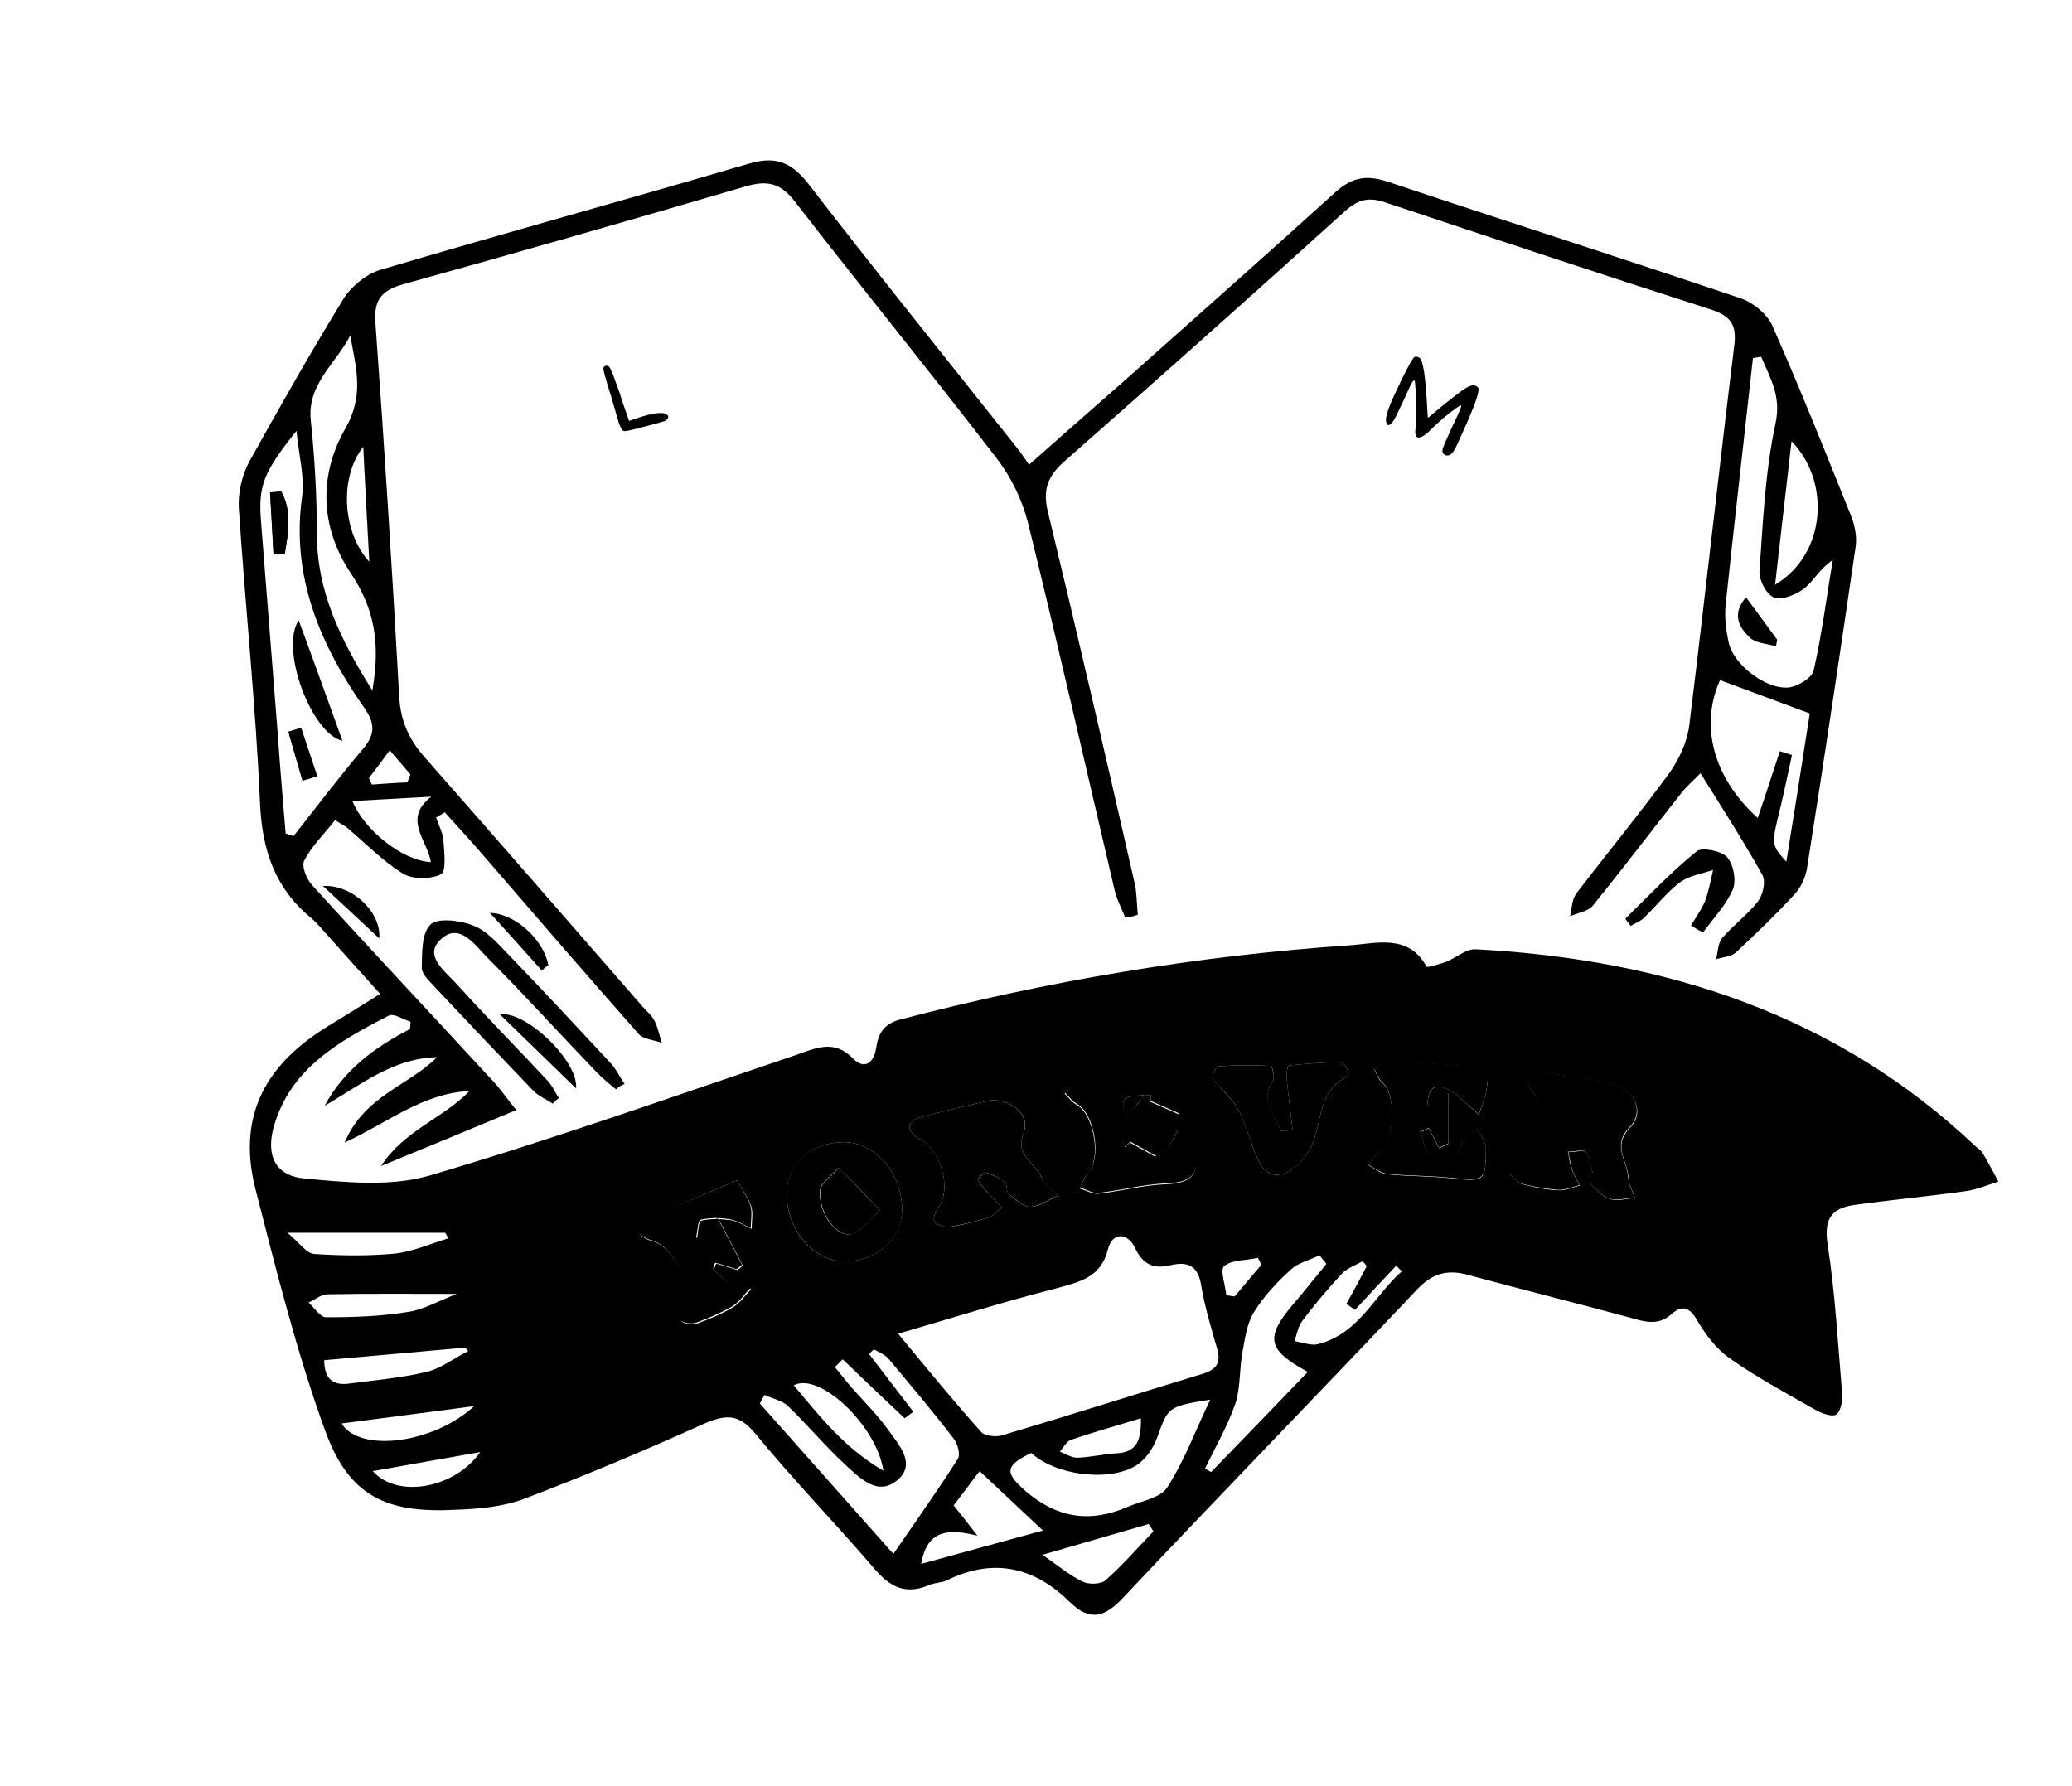 <?xml version="1.0" encoding="utf-8"?>
<!-- Generator: Adobe Illustrator 26.3.1, SVG Export Plug-In . SVG Version: 6.00 Build 0)  -->
<svg version="1.1" id="Layer_1" xmlns="http://www.w3.org/2000/svg" xmlns:xlink="http://www.w3.org/1999/xlink" x="0px" y="0px"
	 viewBox="0 0 478 412" style="enable-background:new 0 0 478 412;" xml:space="preserve">
<g id="efLk3U.tif">
	<g>
		<g>
			<path d="M259.6,211.7c-0.9-2.2-2-4.3-2.5-6.5c-6.6-28.1-13-56.4-19.9-84.4c-1.3-5.3-3.9-10.7-7.3-15.1
				c-15.3-19.9-31.2-39.4-46.6-59.3c-3.2-4.1-6.2-4.9-11.3-3.4c-26.2,7.7-52.4,15.2-78.7,22.5c-5.2,1.4-7.1,3.6-6.7,8.9
				c2.1,28.8,3.9,57.6,5.5,86.4c0.3,5.3,2.1,9.6,5.7,13.7c16.9,19.2,33.7,38.5,50.5,57.8c0.9,1,2.1,2,2.7,3.2
				c0.8,1.6,1.1,3.4,1.7,5.1c-1.8-0.7-4.3-0.8-5.4-2.1c-12.4-14-24.5-28.1-36.7-42.2c-2.6-3-5.3-5.9-8-8.9c-0.7,0.4-1.3,0.8-2,1.2
				c0.6,1.8,1.6,3.6,1.7,5.4c0.2,2.7,0.7,7.1-0.6,7.7c-2.3,1.2-6.6,1.2-8.8-0.2c-4.7-2.9-8.6-7-12.9-10.6c-0.6-0.5-1.3-0.8-2.7-1.7
				c-2.5,3.2-5.4,6-7.1,9.3c-0.7,1.3,0.5,4.3,1.8,5.7c13.9,15.3,28,30.3,42,45.5c1.8,2,3.3,4.2,5.1,6.4c-10.3,4.3-20,8.3-31.2,12.9
				c5.4-8.3,14.5-11.1,20.4-17.3c-10.7,0.5-18.5,7.1-28.8,11.9c4.6-10.9,14.8-13.1,21.3-19.7c-10.1,0.2-17.6,6.4-25.9,11.2
				c4.4-8.2,11.5-13.5,19.7-17.7c0-0.6,0.1-1.1,0.1-1.7c-1.7-0.5-3.9-2-5-1.4C78,240.3,67,246.6,63.2,259.8
				c-1.9,6.7,0.2,11.5,7.2,12.1c9.5,0.9,19.9,1.9,28.7-0.7c28.5-8.4,56.4-18.3,84.5-27.8c4.6-1.6,8.8-3.7,13.2,0.8
				c2.6,2.7,4.8,1,5.3-2.3c0.5-3.4,1.7-5.7,5.6-6.7c34-8.9,68.4-14.7,103.5-17.1c6.2-0.4,13.7-2.8,17.9,4.9c0.2,0.3,3-0.6,4.5-1.1
				c2.3-0.9,4.6-3,6.8-2.9c43.9,2.3,83.4,15.2,115.4,45.5c0.6,0.5,1.3,1,1.7,1.7c1.2,2.1,2.4,4.2,3.5,6.4c-2.5,0.8-4.9,1.8-7.5,2.2
				c-8.6,1.2-17.2,2-25.8,3.2c-5.4,0.8-6.9,3.4-6.1,9c1.8,11.5,2.4,23.2,3.4,34.9c0.1,1.5-0.5,4-1.5,4.5c-1.1,0.5-3.4-0.4-4.8-1.2
				c-6.6-3.8-13.4-7.4-19.6-11.8c-3.2-2.2-5.7-5.6-7.7-9c-1.7-3-3.6-3.2-5.7-1.3c-3.1,2.8-6.1,1.9-9.6,0.9
				c-12.5-3.4-25-6.5-37.5-9.9c-4.8-1.3-8.2-0.3-11.7,3.4c-22.5,23.8-45.4,47.3-67.8,71.1c-4.3,4.6-7.7,5.5-12.3,1
				c-8.2-8.1-17.6-10.3-28.4-5c-1.2,0.6-2.8,0.5-4.1,1.1c-5.4,2.3-9,0.4-12.5-3.7c-9-10.5-18.7-20.5-27.5-31.2
				c-3.9-4.8-7-4.5-12.2-2.2c-13.5,6.1-27.3,11.9-41.2,17.2c-4.8,1.8-10.3,2.3-15.5,2.5c-16.3,0.9-24.8-3.1-30.3-18
				c-6.6-18.1-11.3-37-16.1-55.7c-4.2-16.2,1.4-28.3,16.1-37.5c3.9-2.4,7.8-4.8,12.6-7.8c-4.3-4.8-8.3-9.2-12.2-13.6
				c-1.2-1.3-2.3-2.7-3.7-3.9c-8.4-6.9-11.3-15.7-11.8-26.3c-1-22.8-3.4-45.5-4.9-68.3c-0.2-3.5,0.7-7.4,2.3-10.5
				C64.4,94.1,71.6,81.4,79.2,69c1.8-2.9,5.2-5.7,8.4-6.7c28.3-8.4,56.8-16.2,85-24.5c6.3-1.9,9.9-0.4,13.8,4.5
				c15.8,20.5,32.1,40.7,48.2,61c0.9,1.1,1.6,2.2,2.8,3.9c7.7-6.8,14.7-13,21.7-19.1c16.4-14.6,32.8-29.1,49-43.8
				c3.8-3.4,7.1-4,12-2.4c27.2,9.1,54.5,17.8,81.7,27c2.8,1,6,3.7,7.1,6.3c6.4,14.5,12.3,29.3,18.2,44c0.8,2.1,1.3,4.6,1,6.8
				c-3.6,24.7-7.3,49.4-11.2,74.1c-0.3,2.2-1.4,4.6-2.9,6.2c-4.3,4.7-8.9,9.1-13.5,13.4c-1.1,1-3,1.1-4.6,1.6
				c0.4-1.6,0.4-3.7,1.4-4.9c2.6-3,5.9-5.4,8.3-8.5c1.1-1.5,1.8-4.5,1-6c-4.3-7.7-9.1-15.2-14.3-23.5c-1.9,1.9-3.5,3.3-4.7,4.9
				c-6.7,8.5-13.3,17.2-20.2,25.7c-1.1,1.3-3.5,1.6-5.2,2.4c0.4-1.7,0.4-3.8,1.4-5.2c7.1-9.3,14.5-18.3,21.4-27.7
				c2.3-3.2,4.2-7.2,4.7-11.1c3.6-29.2,6.8-58.5,10.4-87.8c0.6-4.9-1-6.8-5.7-8.3c-25-8-49.9-16.3-74.8-24.6
				c-3.8-1.3-6.2-0.7-9.2,1.9c-21.4,19.4-43,38.6-64.7,57.7c-3.9,3.4-5.2,6.5-4,11.6c6.9,28.5,13.5,57.1,20,85.6
				c0.6,2.4,0.5,5,0.8,7.5C261.6,211.4,260.6,211.6,259.6,211.7z M207.2,307.7c7.2,8.7,13,15.8,19.2,22.7c0.8,0.9,3.5,1.2,4.9,0.7
				c15.5-4.6,30.8-9.5,46.3-14.2c3.1-1,4.1-2.6,3.2-5.7c-1.4-4.9-2.9-9.8-3.7-14.7c-0.7-4.4-3-5.6-7.1-4.6c-3.8,0.9-6.3-0.1-8.1-3.9
				c-1.8-3.8-5.3-3.7-6.3,0.2c-1.6,6.5-6.4,7.5-11.8,9C232,300.2,220.5,303.8,207.2,307.7z M65.9,192.3c0.6,0.2,1.2,0.4,1.8,0.6
				c5.3-6.7,10.5-13.6,16.1-20.2c2.8-3.3,2.7-5.9,0.3-9.3c-10.3-14.7-17-30.5-14.4-48.9c0.6-4.4-0.7-9.1-1.3-15.1
				c-7.7,9.6-8.8,12.7-8.2,20.7c1.3,16.5,2.6,33,3.9,49.5C64.6,177.2,65.3,184.8,65.9,192.3z M406.3,82.3c-0.6,0.1-1.3,0.2-1.9,0.3
				c-2.1,19-4.3,38-6.3,56.9c-0.3,2.9,0.1,5.9,0.7,8.7c1,5,8.5,10.9,13.8,10.4c2.1-0.2,5.4-2.2,5.8-3.9c1.9-8.4,3-17,4.4-25.5
				c-3,2-4.3,4.7-6.5,6.5c-1.8,1.4-5.1,2.8-6.9,2.2c-1.8-0.6-3.6-4-3.5-6c0.8-11.4,1.3-23,3.7-34.2C411,91.2,408.3,87.2,406.3,82.3z
				 M206.1,358.5c5.5-8,10.4-14.9,14.9-22c0.6-1-0.1-3.5-1-4.6c-4.8-6.3-9.9-12.3-15-18.4c-0.8-1-2.2-1.5-3.4-2.2
				c-0.4,0.4-0.8,0.7-1.1,1.1c3.4,4.4,6.8,8.9,10.2,13.3c-0.7,0.5-1.3,1-2,1.5c-4.8-4.5-9.5-9-14.3-13.6c-0.6,0.6-1.2,1.2-1.8,1.8
				c1.2,1.4,2.3,2.9,3.5,4.3c3,3.4,6.3,6.7,8.9,10.3c2.4,3.4,6.4,7.7,2.1,11.4c-4.6,4-8.8-0.5-12-3.4c-4.7-4.3-8.7-9.2-13.3-13.6
				c-1.3-1.3-3.6-1.7-5.4-2.6c-0.4,0.7-0.8,1.3-1.1,2C185.3,335.1,195.4,346.4,206.1,358.5z M367.4,270.4c-0.2,0.1-0.4,0.1-0.6,0.2
				c-0.1,0.8-0.5,1.9-0.1,2.3c1.4,1.4,2.9,3.1,4.7,3.7c1.7,0.6,3.8-0.1,5.8-0.2c-0.5-1.6-1.5-3.1-1.5-4.7c-0.2-3.8-3.8-7.3,0.3-11.5
				c3.6-3.6,1.2-8.8-4.4-10.2c-5.1-1.2-10.4-1.9-15.6-2.5c-1.1-0.1-2.9,0.6-3.4,1.5c-0.4,0.7,0.5,2.4,1.3,3.3
				c3.3,3.7,1.3,13.5-3.1,15.8c-1.1,0.5-1.7,1.8-2.6,2.7c1,0.8,1.9,2.1,3,2.4c2.7,0.7,5.5,1.3,8.4,1.4c1.6,0.1,3.2-0.7,4.9-1.1
				c-0.6-1.2-1.4-2.4-1.8-3.7c-0.4-1.3-0.6-2.7-0.9-4c1.5,0,3.5-0.6,4.2,0.1C366.9,266.9,367,268.8,367.4,270.4z M228.6,253.8
				c-5.5,1.3-11.2,2.6-16.8,4.1c-0.9,0.2-2.2,1.8-2,2.4c0.3,1,1.4,2.1,2.5,2.6c4.8,2.2,7.3,11.4,4.2,15.6c-0.7,0.9-1.4,2.8-0.9,3.4
				c0.6,0.8,2.4,1.3,3.6,1.1c3-0.4,5.9-1.2,8.8-2.1c1.2-0.4,2.1-1.5,3.2-2.3c-1-1-1.9-2-2.9-3c-0.9-1.1-2-2.1-2.7-3.3
				c-0.1-0.2,1.4-1.9,1.8-1.8c1.6,0.5,3.2,1.2,4.4,2.2c0.6,0.5,0.3,2.1,0.9,2.7c1.5,1.3,3.3,3,5,3c2.1,0,4.3-1.6,6.4-2.6
				c-1.3-1.3-3.2-2.4-3.7-3.9c-1.2-3.5-6.4-5.1-4.3-10.4C237.8,257.4,233.8,253.7,228.6,253.8z M335.7,252.3
				c1.8,1.6,3.7,3.3,5.5,4.9c0.7-2.5,1.9-5,1.9-7.4c0-1.2-2-3.4-3.3-3.6c-6.4-0.7-12.9-1-19.4-1.2c-1.1,0-2.3,1.1-3.4,1.7
				c0.6,1.1,1,2.4,1.9,3.1c3.3,2.9,3,13.4-0.6,15.9c-1.1,0.8-1.8,2-2.7,3.1c1.5,0.7,2.9,2,4.4,2.1c4.8,0.5,9.7,0.4,14.5,0.9
				c8.1,0.8,8.2,1,8.3-6.9c0-1.6-1.4-3.2-2.1-4.7c-1.2,1.2-3.1,2.2-3.5,3.6c-1.4,4.4-4.8,3.3-7.4,2.4c-1.2-0.4-1.4-3.3-2.1-5
				c0.6-0.3,1.3-0.6,1.9-0.9c0.8,1.5,1.6,3.1,2.4,4.6c0.7-0.3,1.4-0.7,2.1-1c0-3.7,0-7.4,0-11.7c-1.8,1.1-3.3,2-4.8,2.9
				C329.4,248.8,333.3,250.7,335.7,252.3z M265.5,252.6c0,0.5,0,1.1-0.1,1.6c2.2,1,4.4,1.9,6.6,2.9c0-2.8,0.3-5.6-0.3-8.3
				c-0.2-0.9-2.8-2.1-4.1-1.9c-6.2,0.7-12.4,1.6-18.6,2.8c-1.3,0.2-2.3,1.7-3.4,2.6c0.9,0.9,1.7,2,2.8,2.6c4,2.2,5.7,12.5,2.6,15.7
				c-0.9,0.9-1.3,2.4-1.9,3.6c1.4,0.4,2.9,1.3,4.3,1.2c5.2-0.6,10.4-2,15.6-2.2c6-0.2,8.1-2.5,6.1-7.9c-0.6-1.7-2.2-3.1-3.3-4.7
				c-0.9,1.4-1.5,3.2-2.7,4.3c-1.8,1.6-3.8,3.2-6.1,3.8c-0.8,0.2-2.4-2.5-3.7-3.9c0.5-0.4,0.9-0.8,1.4-1.2c1.5,0.8,3,1.7,6.3,3.5
				c-1-5.4-1.8-9.2-2.8-14.5c-1.9,2.2-2.4,2.7-2.8,3.3c-0.5,0.6-1.1,1.3-1.9,2.2C258.6,252.9,258.6,252.9,265.5,252.6z M417.5,164.6
				c-7.8-2.9-14.2-5.3-20.7-7.7c-4.7,10.5-1.6,22.5,8.7,31.8c1.8-5.2,3.4-10.3,5.1-15.4c0.9,0.3,1.9,0.6,2.8,0.9
				c-0.9,4.1-1.7,8.1-2.7,12.2c-2.1,8.5-2.1,8.5,1.4,12.4C414.1,186.4,415.9,175,417.5,164.6z M85.9,159.3c2-11.5,0.2-19.3-5-27.1
				c-7.2-10.8-7.3-22.8-1.2-33.4c4.4-7.7,2.4-14.1,1.1-21.4c-3.3,6.5-10,11.2-9.1,19.6c0.9,8.7,1.4,17.4,1.4,26.1
				C73.1,136.2,78.3,147.2,85.9,159.3z M237.9,335.2c-6.2,3-6.1,4.6-1.3,8.8c7.2,6.2,14.8,7.4,23.4,3.7c3.2-1.4,7.8-2.1,9.3-4.6
				c3.9-6,6.4-12.9,9.9-20.2c-9.9,1.6-9.7,1.7-12.3,8.9c-0.9,2.4-2.7,5-4.8,6.3C255.7,342,243.4,340.3,237.9,335.2z M170,272.3
				c-7.1,3.1-14,5.9-20.7,9c-1,0.5-2,2.1-1.9,3c0.1,0.8,1.8,1.7,3,2c5,1.2,9.5,10.5,7.1,15c-0.5,1-0.8,2.9-0.3,3.5
				c0.7,0.7,2.6,0.9,3.7,0.5c2.8-1,5.7-2.2,8.2-3.7c1.6-1,2.8-2.7,4.2-4.2c-1.7-0.4-3.5-0.6-4.9-1.3c-1.4-0.7-2.5-2-3.6-3.1
				c-0.2-0.2,0.3-1,0.4-1.5c1.7,0.5,3.3,1,4.9,1.5c0.4-0.3,0.9-0.7,1.3-1c-1.9-3.6-3.7-7.1-5.6-10.7c-0.6,0.2-1.1,0.3-1.7,0.5
				c-0.5,1.4-1,2.9-1.5,4.3c-0.6-0.1-1.2-0.3-1.8-0.4c0.3-1.4,0.3-4,1-4.1c2.1-0.5,4.5-0.4,6.8-0.1c1.7,0.3,3.2,1.3,4.8,2
				c0-1.8,0.4-3.6-0.1-5.2C172.6,276.2,171.2,274.4,170,272.3z M181.5,275.4c0,8.4,6.1,15.5,13.2,15.6c7.4,0.1,13.2-5,13.4-11.6
				c0.2-8.6-6.2-16-13.6-15.9C187,263.6,181.6,268.5,181.5,275.4z M298.2,260.7c-0.9,0.1-1.8,0.2-2.7,0.2c-1.4-3.7-5.1-6.9-1.8-11.6
				c0.5-0.8-0.2-3.4-0.5-3.4c-4-0.2-8-0.2-12,0.1c-0.6,0-1.5,1.7-1.5,2.7c0,0.7,1.2,1.3,1.8,2.1c1.4,1.7,3.2,3.3,4.2,5.2
				c1.6,3.2,2.5,6.6,3.8,9.8c1.2,3.1,2.9,6.3,6.8,4.9c2.3-0.8,4.5-3.2,5.8-5.4c3.1-5.4,1.4-13,8.3-16.7c0.4-0.2,0.8-1.2,0.6-1.5
				c-0.4-0.8-1.1-2.1-1.7-2.1c-4,0.1-7.9,0.4-11.9,0.8c-0.3,0-0.7,1.7-0.6,2.6C297.2,252.5,297.7,256.6,298.2,260.7z M301.7,316.5
				c-9.4-5.1-9.9-7.9-3.3-15.7c2.6-3,5-6.1,7.6-9.2c-0.5-0.7-1.1-1.3-1.6-2c-2.2,1.1-4.9,1.7-6.6,3.3c-3.2,2.9-6.3,6.2-8.5,9.8
				c-1.7,2.7-2.1,6.2-2.7,9.4c-0.7,3.9-0.4,8-1.6,11.7c-1.8,5.2-4.6,10-7,15c0.5,0.3,1,0.6,1.4,0.8
				C286.6,332.2,293.9,324.6,301.7,316.5z M220,347.3c1.8,2.2,3.1,3.9,5.5,7c-7.4-1.9-11.7-0.9-13,6.5c9.4-2.6,18.3-5,28.1-7.7
				c-5.2-4.9-9.6-9-14.6-13.7C224.5,341.3,222.4,344.2,220,347.3z M409.5,134.9c11.9-7.1,12.8-23.9,3.8-33.1
				C412.1,112.3,410.9,122.8,409.5,134.9z M315.3,292.1c-0.3-0.4-0.6-0.8-1-1.1c-1.6,0.9-3.6,1.6-4.8,2.9c-3.2,3.5-6.3,7.1-9.1,10.9
				c-1,1.3-1.2,3.1-1.8,4.6c1.9,0.3,3.9,1.1,5.5,0.7c9.5-2.5,12.9-11.2,19.3-16.8c-0.4-0.4-0.9-0.9-1.3-1.3
				c-3.2,3.4-6.4,6.8-9.5,10.2c-0.7-0.5-1.3-0.9-2-1.4C312.3,297.8,313.8,295,315.3,292.1z M99.5,183.8c-7,0.4-12.6,0.7-18.2,1
				c2.6,6.5,11.3,13.7,18.1,14.1C98.6,193.8,92.8,188.9,99.5,183.8z M266.1,353.3c-0.4-0.6-0.7-1.1-1.1-1.7
				c-7.7,2.2-15.4,4.5-24.5,7.1c4,2.8,6.5,4.9,9.3,6.2c1.4,0.7,4.2,0.6,5.2-0.3C259,361.1,262.4,357.1,266.1,353.3z M108,311.7
				c-0.2-0.3-0.4-0.5-0.7-0.8c-10.8,1-21.6,1.9-32.5,2.9c0,4.2,1.9,5.9,5.7,5.4c6-0.8,12.1-1.3,17.9-2.7
				C101.8,315.7,104.8,313.3,108,311.7z M103.4,285.7c-0.2-0.4-0.4-0.9-0.7-1.3c-11.4,0-22.7,0-36.4,0c2.8,2.3,4.4,4.8,6.2,4.9
				c6.2,0.4,12.5,0.5,18.7-0.1C95.4,288.7,99.4,286.9,103.4,285.7z M105.4,298.5c-11,0-20.4-0.1-29.9,0.1c-1.4,0-2.9,1.3-4.3,1.9
				c1.3,1.2,2.7,3.4,4,3.4c6.3,0,12.6-0.2,18.7-1.2C97.7,302.2,101.2,300.1,105.4,298.5z M183.1,319.6c6,7.1,11.6,14.4,20.7,19.7
				C202.2,328.8,189,316.4,183.1,319.6z M109.4,324.4c-10.6,1.4-20.5,2.7-30.6,4C83,335.2,99.9,333.1,109.4,324.4z M86,339.4
				c5.7,6.4,18.9,4,24.8-4.4C102.4,336.5,94.3,337.9,86,339.4z M263.2,327.2c-6,1.8-11.2,3.3-16.2,5c-1,0.4-1.7,1.8-2.5,2.7
				c1.3,0.5,2.7,1.4,4,1.4c3-0.1,5.9-0.8,8.9-1C262.2,335.1,263.3,332.4,263.2,327.2z M85.2,129.6c-0.5-9.7-1-18.1-1.4-26.5
				C78.2,110.1,79,122.9,85.2,129.6z M282.9,298.8c0.6,0.1,1.3,0.2,1.9,0.3c2.1-2.4,4.1-4.9,6.2-7.3c-0.3-0.5-0.5-1.1-0.8-1.6
				c-2.7,0.6-6,0.4-7.8,1.9C281.4,293,282.7,296.5,282.9,298.8z M94,180.5c0.2-0.6,0.4-1.2,0.7-1.8c-1.4-1.7-2.9-3.4-4.8-5.6
				c-1.9,2.6-3.3,4.5-4.8,6.4c0.2,0.5,0.5,1,0.7,1.5C88.5,180.8,91.2,180.6,94,180.5z"/>
		</g>
		<g>
			<path d="M142.1,251.3c-1.6-1.3-3.2-2.6-4.6-4.1c-8.4-8.7-16.5-17.7-25-26.2c-2.8-2.8-6.4-8.3-10.7-4.4c-4.4,3.9,1.1,7.6,3.8,10.7
				c6.8,7.5,13.9,14.7,20.8,22.1c1,1.1,1.7,2.6,2.5,3.9c-0.5,0.4-1,0.9-1.4,1.3c-1.5-1-3.2-1.7-4.4-2.9c-7.7-8-15.3-16-22.9-24.1
				c-1.2-1.3-2.9-2.9-2.9-4.3c0.1-3.4-0.1-7.9,2-10c1.6-1.6,6.8-1,9.8,0.2c3,1.1,5.5,3.9,7.8,6.3c8.1,8.4,16.1,17,24,25.5
				c1.3,1.4,2.1,3.2,3.2,4.8C143.4,250.3,142.7,250.8,142.1,251.3z"/>
		</g>
		<g>
			<path d="M390.1,213.5c1.1-1.8,2.4-3.6,3.2-5.5c0.9-2.3,1.3-4.8,1.9-7.3c-2.6,0.9-5.6,1.3-7.7,2.9c-3.1,2.4-5.6,5.6-8.4,8.3
				c-0.8,0.7-1.9,1.1-2.9,1.7c-0.6-0.8-1.3-1.6-1.2-1.7c5.4-5.3,10.5-10.7,16.4-15.5c1.2-1,5.7-0.1,7,1.3c1.5,1.7,2.2,5.3,1.4,7.4
				c-1.5,3.6-4.5,6.7-6.9,10C391.8,214.6,391,214.1,390.1,213.5z"/>
		</g>
		<g>
			<path d="M132.9,251.1c-5.9-5.7-11.7-11.4-17.6-17.1C121.5,233.2,133.5,244.9,132.9,251.1z"/>
		</g>
		<g>
			<path d="M125,223.9c-3.7-4.1-7.4-8.3-12-13.3c6.3,0.2,12.6,6.7,13.5,12.1C126,223,125.5,223.4,125,223.9z"/>
		</g>
		<g>
			<path d="M74.5,204.4c6.7-0.4,13.5,6,13,12.1C83.5,212.8,79.6,209.1,74.5,204.4z"/>
		</g>
		<g>
			<path d="M68.9,143.1c-4.4,6.7,3,26.2,10.1,27.8C75.7,161.8,72.5,152.8,68.9,143.1z M63.1,127.9c0.9-0.1,1.8-0.1,2.6-0.2
				c0.8-4.8,1.7-9.7-0.8-14.3c-0.9,0.1-1.7,0.1-2.6,0.2C62.6,118.4,62.9,123.1,63.1,127.9z M69.8,180.1c1.1-0.3,2.3-0.7,3.4-1
				c-1.2-3.7-2.5-7.4-3.7-11.1c-1,0.3-2,0.6-2.9,0.9C67.6,172.6,68.7,176.3,69.8,180.1z"/>
		</g>
		<g>
			<path d="M402.8,137.8c-3.4,3.9-1.6,7,1,9.4c1.3,1.2,3.9,1.3,5.9,1.9c0.1-0.5,0.2-1,0.3-1.5C407.7,144.5,405.5,141.4,402.8,137.8z
				"/>
		</g>
		<g>
			<path d="M367.4,270.4c-0.5-1.6-0.5-3.5-1.5-4.6c-0.7-0.7-2.8-0.1-4.2-0.1c0.3,1.3,0.4,2.7,0.9,4c0.4,1.3,1.2,2.5,1.8,3.7
				c-1.6,0.4-3.3,1.2-4.9,1.1c-2.8-0.2-5.6-0.7-8.4-1.4c-1.2-0.3-2-1.6-3-2.4c0.8-0.9,1.5-2.2,2.6-2.7c4.4-2.3,6.3-12.1,3.1-15.8
				c-0.8-0.9-1.7-2.6-1.3-3.3c0.5-0.9,2.3-1.6,3.4-1.5c5.2,0.6,10.5,1.3,15.6,2.5c5.6,1.3,8,6.5,4.4,10.2c-4.1,4.1-0.5,7.7-0.3,11.5
				c0.1,1.6,1,3.2,1.5,4.7c-1.9,0.1-4.1,0.8-5.8,0.2c-1.8-0.6-3.3-2.3-4.7-3.7c-0.4-0.4,0.1-1.5,0.1-2.3
				C367,270.5,367.2,270.4,367.4,270.4z"/>
		</g>
		<g>
			<path d="M228.6,253.8c5.1-0.1,9.1,3.5,7.5,7.7c-2.1,5.2,3,6.9,4.3,10.4c0.6,1.5,2.5,2.6,3.7,3.9c-2.1,0.9-4.2,2.5-6.4,2.6
				c-1.7,0-3.5-1.8-5-3c-0.6-0.5-0.3-2.2-0.9-2.7c-1.3-1-2.8-1.8-4.4-2.2c-0.4-0.1-2,1.5-1.8,1.8c0.7,1.2,1.7,2.2,2.7,3.3
				c0.9,1,1.9,2,2.9,3c-1.1,0.8-2,1.9-3.2,2.3c-2.9,0.9-5.8,1.6-8.8,2.1c-1.2,0.2-3-0.3-3.6-1.1c-0.5-0.6,0.2-2.4,0.9-3.4
				c3.1-4.1,0.6-13.3-4.2-15.6c-1.1-0.5-2.2-1.6-2.5-2.6c-0.2-0.6,1.1-2.2,2-2.4C217.4,256.4,223.1,255.1,228.6,253.8z"/>
		</g>
		<g>
			<path d="M335.7,252.3c-2.5-1.6-6.3-3.5-6.4,2.7c1.5-0.9,3-1.8,4.8-2.9c0,4.3,0,8,0,11.7c-0.7,0.3-1.4,0.7-2.1,1
				c-0.8-1.5-1.6-3.1-2.4-4.6c-0.6,0.3-1.3,0.6-1.9,0.9c0.7,1.7,0.9,4.6,2.1,5c2.6,0.9,6,2,7.4-2.4c0.4-1.4,2.3-2.4,3.5-3.6
				c0.7,1.6,2.1,3.2,2.1,4.7c-0.1,7.8-0.2,7.7-8.3,6.9c-4.8-0.5-9.7-0.4-14.5-0.9c-1.5-0.2-3-1.4-4.4-2.1c0.9-1,1.6-2.3,2.7-3.1
				c3.5-2.5,3.9-13,0.6-15.9c-0.9-0.8-1.3-2.1-1.9-3.1c1.1-0.6,2.3-1.7,3.4-1.7c6.5,0.2,13,0.5,19.4,1.2c1.3,0.1,3.3,2.3,3.3,3.6
				c0,2.5-1.2,5-1.9,7.4C339.4,255.6,337.6,254,335.7,252.3z"/>
		</g>
		<g>
			<path d="M265.5,252.6c-6.9,0.3-6.9,0.3-5.9,5.3c0.8-1,1.3-1.6,1.9-2.2c0.5-0.6,1-1.1,2.8-3.3c1,5.3,1.7,9,2.8,14.5
				c-3.3-1.8-4.8-2.7-6.3-3.5c-0.5,0.4-0.9,0.8-1.4,1.2c1.2,1.4,2.9,4.1,3.7,3.9c2.2-0.6,4.3-2.2,6.1-3.8c1.2-1.1,1.8-2.8,2.7-4.3
				c1.1,1.6,2.6,3,3.3,4.7c2,5.4-0.1,7.7-6.1,7.9c-5.2,0.2-10.4,1.6-15.6,2.2c-1.4,0.2-2.9-0.8-4.3-1.2c0.6-1.2,1-2.6,1.9-3.6
				c3.1-3.2,1.4-13.5-2.6-15.7c-1.1-0.6-1.9-1.7-2.8-2.6c1.1-0.9,2.2-2.4,3.4-2.6c6.1-1.2,12.3-2.1,18.6-2.8c1.3-0.1,3.9,1,4.1,1.9
				c0.6,2.7,0.2,5.5,0.3,8.3c-2.2-1-4.4-1.9-6.6-2.9C265.5,253.7,265.5,253.2,265.5,252.6z"/>
		</g>
		<g>
			<path d="M170,272.3c1.2,2.1,2.5,3.9,3.1,5.8c0.5,1.6,0.1,3.5,0.1,5.2c-1.6-0.7-3.1-1.7-4.8-2c-2.2-0.4-4.6-0.4-6.8,0.1
				c-0.6,0.2-0.7,2.7-1,4.1c0.6,0.1,1.2,0.3,1.8,0.4c0.5-1.4,1-2.9,1.5-4.3c0.6-0.2,1.1-0.3,1.7-0.5c1.9,3.6,3.7,7.1,5.6,10.7
				c-0.4,0.3-0.9,0.7-1.3,1c-1.6-0.5-3.1-1-4.9-1.5c-0.2,0.5-0.6,1.3-0.4,1.5c1.1,1.1,2.2,2.4,3.6,3.1c1.5,0.8,3.3,0.9,4.9,1.3
				c-1.4,1.4-2.5,3.2-4.2,4.2c-2.6,1.5-5.4,2.7-8.2,3.7c-1.1,0.4-3,0.2-3.7-0.5c-0.6-0.6-0.3-2.5,0.3-3.5c2.4-4.4-2-13.8-7.1-15
				c-1.1-0.3-2.9-1.2-3-2c-0.1-1,0.9-2.6,1.9-3C156,278.2,162.9,275.4,170,272.3z"/>
		</g>
		<g>
			<path d="M181.5,275.4c0-6.9,5.4-11.8,13-11.9c7.4-0.1,13.8,7.3,13.6,15.9c-0.1,6.6-6,11.7-13.4,11.6
				C187.6,290.9,181.5,283.7,181.5,275.4z M203,279.2c-3.7-3.9-6.6-6.9-9.5-9.8c-1.5,1.7-4.1,3.3-4.3,5.1
				c-0.6,5.3,3.8,11.1,7.3,10.2C198.5,284.2,199.9,281.9,203,279.2z"/>
		</g>
		<g>
			<path d="M298.2,260.7c-0.5-4.1-1-8.2-1.4-12.3c-0.1-0.9,0.3-2.5,0.6-2.6c3.9-0.4,7.9-0.7,11.9-0.8c0.6,0,1.3,1.3,1.7,2.1
				c0.2,0.4-0.2,1.3-0.6,1.5c-6.9,3.7-5.2,11.3-8.3,16.7c-1.3,2.2-3.4,4.6-5.8,5.4c-4,1.4-5.6-1.9-6.8-4.9c-1.3-3.3-2.3-6.7-3.8-9.8
				c-1-1.9-2.7-3.5-4.2-5.2c-0.6-0.7-1.8-1.4-1.8-2.1c0-1,0.9-2.7,1.5-2.7c4-0.3,8-0.3,12-0.1c0.2,0,1,2.6,0.5,3.4
				c-3.2,4.7,0.5,7.9,1.8,11.6C296.4,260.9,297.3,260.8,298.2,260.7z"/>
		</g>
		<g>
			<path d="M83.8,103.1c0.5,8.4,0.9,16.8,1.4,26.5"/>
		</g>
		<g>
			<path d="M63.1,127.9c-0.3-4.8-0.5-9.5-0.8-14.3c0.9-0.1,1.7-0.1,2.6-0.2c2.5,4.6,1.6,9.5,0.8,14.3
				C64.9,127.8,64,127.9,63.1,127.9z"/>
		</g>
		<g>
			<path d="M69.8,180.1c-1.1-3.8-2.2-7.5-3.3-11.3c1-0.3,2-0.6,2.9-0.9c1.2,3.7,2.5,7.4,3.7,11.1C72.1,179.4,70.9,179.8,69.8,180.1z
				"/>
		</g>
		<g>
			<path d="M203,279.2c-3,2.7-4.5,5-6.4,5.5c-3.5,0.9-7.9-4.9-7.3-10.2c0.2-1.8,2.8-3.4,4.3-5.1C196.4,272.4,199.2,275.3,203,279.2z
				"/>
		</g>
	</g>
</g>
<g>
	<path d="M139.2,84.9c0.1-0.3,0.3-0.5,0.5-0.5c0.3-0.1,0.6,0,0.9,0.3c0.1,0.1,0.3,0.5,0.6,1.2c0.3,0.7,0.6,1.6,1,2.7
		c0.4,1.1,0.8,2.1,1.1,3.2c0.3,1,0.7,2.1,1.1,3.2c0.4,1.1,0.6,1.8,0.7,2.1c0.5-0.2,1.3-0.4,2.4-0.8c3.4-1.1,5.5-1.3,6.3-0.7
		c0.1,0.1,0.2,0.2,0.3,0.3c0.1,0.1,0.1,0.3,0,0.5c-0.1,0.3-0.4,0.6-0.9,0.8c0,0-0.1,0-0.1,0c-0.6,0.2-2.3,0.7-5.1,1.4
		c-2.6,0.7-4,1-4.2,0.8c-0.3-0.1-0.5-0.6-0.8-1.2c-0.3-0.7-0.9-2.9-2-6.7C139.7,87.4,139.1,85.2,139.2,84.9z"/>
</g>
<g>
	<path d="M327.4,82.5c0.4,0.2,0.8,1.2,1.1,3.1c0.3,1.9,0.5,4.4,0.7,7.5c0,0.7,0.1,1.8,0.2,3.3c0.7-0.5,2-1.7,4-3.3
		c2.3-1.8,3.9-3.1,4.8-3.6c1-0.6,1.7-0.7,2.2-0.5c0.5,0.2,0.7,0.5,0.7,0.7c0.1,1.1-1.1,4.4-3.7,10.1c-0.9,2-1.5,3.4-1.9,4
		c-0.1,0.2-0.1,0.3-0.2,0.3c-0.3,0.5-0.6,0.8-1,0.9c-0.3,0.1-0.6,0.1-0.9,0c-0.1-0.1-0.3-0.2-0.4-0.3c-0.3-0.3-0.3-0.8-0.1-1.4
		c0.2-0.6,0.9-2.2,2.1-4.8c1.4-2.9,2.1-4.5,2.1-4.9c0-0.2-0.4,0-1.1,0.5c-2,1.4-4,3.1-6.1,5.2c-0.8,0.8-1.5,1.3-2,1.5
		c-0.6,0.2-1,0.2-1.2-0.2c-0.2-0.4-0.3-1-0.1-1.9c0.1-0.6,0.2-2.4,0.1-5.4s-0.2-4.7-0.3-5.3c-0.1-0.3-0.2-0.3-0.5,0
		c-0.3,0.4-1,1.9-2.2,4.6c-1.1,2.3-1.8,3.8-2.2,4.4c-0.4,0.6-0.7,0.9-0.9,1c-0.3,0.1-0.4,0.1-0.5,0c-0.1-0.1-0.2-0.3-0.3-0.6
		c-0.2-0.6,0-1.5,0.5-3c0.5-1.4,1.5-3.6,3-6.7c0.3-0.7,0.7-1.4,1-2c1.1-2.2,1.8-3.3,2.1-3.4C326.7,82.3,327.1,82.3,327.4,82.5z"/>
</g>
</svg>
